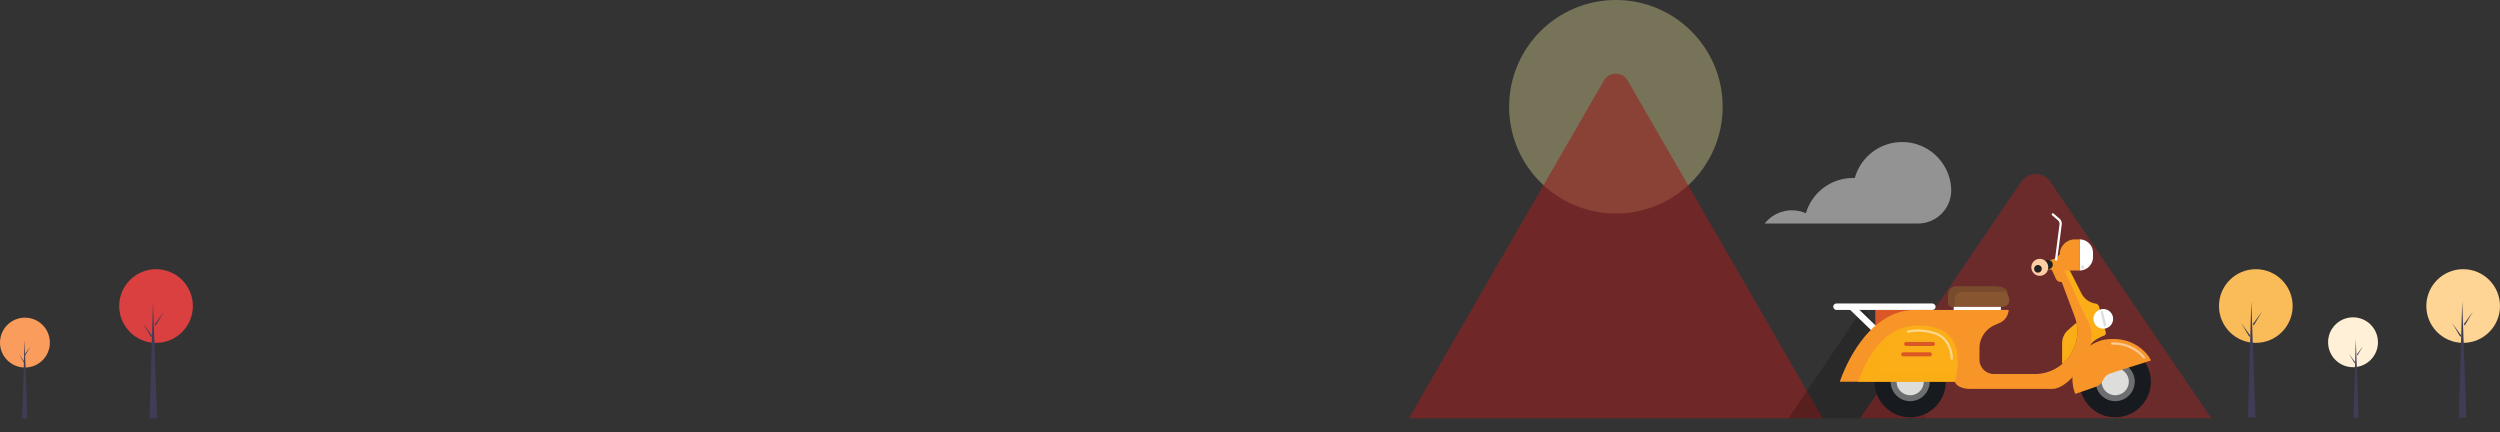 <svg xmlns="http://www.w3.org/2000/svg" width="364.525" height="63" viewBox="0 0 364.525 63">
  <rect x="0" y="0" width="364.525" height="63" fill="#333333" stroke="none"/>
  <defs>
    <style>
      .cls-1 {
        fill: #f8efa1;
        opacity: 0.34;
      }

      .cls-2 {
        fill: #982020;
        opacity: 0.6;
      }

      .cls-20, .cls-3 {
        opacity: 0.2;
      }

      .cls-4 {
        fill: #ac2121;
        opacity: 0.46;
      }

      .cls-5 {
        fill: #fff0d7;
      }

      .cls-6 {
        fill: #3f3d56;
      }

      .cls-7 {
        fill: #fa9c5b;
      }

      .cls-8 {
        fill: #d9403f;
      }

      .cls-9 {
        fill: #fabc59;
      }

      .cls-10, .cls-16 {
        fill: #fff;
      }

      .cls-10 {
        opacity: 0.47;
      }

      .cls-11 {
        fill: #171a1e;
      }

      .cls-12 {
        fill: #6d6e70;
      }

      .cls-13 {
        fill: #dddddc;
      }

      .cls-14, .cls-18 {
        fill: #f79529;
      }

      .cls-15, .cls-26 {
        opacity: 0.5;
      }

      .cls-17 {
        fill: #dc5726;
      }

      .cls-18, .cls-21 {
        opacity: 0.3;
      }

      .cls-18, .cls-20, .cls-21, .cls-26 {
        mix-blend-mode: multiply;
        isolation: isolate;
      }

      .cls-19, .cls-20 {
        fill: #fbae17;
      }

      .cls-22 {
        fill: #875631;
      }

      .cls-23 {
        fill: #774b2c;
      }

      .cls-24 {
        fill: #212221;
      }

      .cls-25, .cls-26 {
        fill: #ffcda4;
      }

      .cls-27 {
        fill: #fed594;
      }
    </style>
  </defs>
  <g id="背景图形" transform="translate(-29.578 -61)">
    <ellipse id="椭圆_229" data-name="椭圆 229" class="cls-1" cx="15.568" cy="15.568" rx="15.568" ry="15.568" transform="translate(249.624 61)"/>
    <path id="路径_2899" data-name="路径 2899" class="cls-2" d="M358.782,305.839H298.674a1.225,1.225,0,0,1-.225-.018L326.878,256.6a1.991,1.991,0,0,1,3.465,0l19.079,33.029.914,1.58Z" transform="translate(-63.435 -183.85)"/>
    <path id="路径_2900" data-name="路径 2900" class="cls-3" d="M326.771,208.713H306.558l9.922-14.631.714-1.054.357-.527.9,1.581Z" transform="translate(-16.211 -86.724)"/>
    <path id="路径_2901" data-name="路径 2901" class="cls-4" d="M522.879,351.336h-51.2l9.922-14.575.714-1.05,12.93-18.995a2.6,2.6,0,0,1,3.884-.235,2.369,2.369,0,0,1,.186.235Z" transform="translate(-170.869 -229.346)"/>
    <ellipse id="椭圆_224" data-name="椭圆 224" class="cls-5" cx="3.636" cy="3.636" rx="3.636" ry="3.636" transform="translate(369.037 107.27)"/>
    <path id="路径_2902" data-name="路径 2902" class="cls-6" d="M592.55,220.017h-.745l.339-11.5Z" transform="translate(-219.066 -98.099)"/>
    <path id="路径_2909" data-name="路径 2909" class="cls-6" d="M593.193,214.137l.8-1.106-.811,1.38-.088-.153Z" transform="translate(-219.856 -101.584)"/>
    <path id="路径_2907" data-name="路径 2907" class="cls-6" d="M590.577,218.837l-.8-1.106.811,1.38.087-.153Z" transform="translate(-217.7 -105.155)"/>
    <g id="组_1344" data-name="组 1344" transform="translate(-149 -1)">
      <ellipse id="椭圆_225" data-name="椭圆 225" class="cls-7" cx="3.636" cy="3.636" rx="3.636" ry="3.636" transform="translate(178.578 108.318)"/>
      <path id="路径_2903" data-name="路径 2903" class="cls-6" d="M732.866,220.017h-.745l.34-11.5Z" transform="translate(-550.301 -97.001)"/>
      <path id="路径_2910" data-name="路径 2910" class="cls-6" d="M733.51,214.137l.8-1.106-.811,1.38-.088-.153Z" transform="translate(-551.284 -100.53)"/>
      <path id="路径_2908" data-name="路径 2908" class="cls-6" d="M730.894,218.837l-.8-1.106.811,1.38.087-.153Z" transform="translate(-548.756 -104.096)"/>
      <ellipse id="椭圆_227" data-name="椭圆 227" class="cls-8" cx="5.371" cy="5.371" rx="5.371" ry="5.371" transform="translate(195.958 101.251)"/>
      <path id="路径_2905" data-name="路径 2905" class="cls-6" d="M691.519,202.43h-1.1l.5-16.986Z" transform="translate(-490.032 -79.446)"/>
      <path id="路径_2915" data-name="路径 2915" class="cls-6" d="M692.469,193.747l1.181-1.634-1.2,2.038-.129-.227Z" transform="translate(-491.186 -84.656)"/>
      <path id="路径_2912" data-name="路径 2912" class="cls-6" d="M688.605,200.688l-1.181-1.634,1.2,2.038.129-.226Z" transform="translate(-488.003 -89.922)"/>
    </g>
    <ellipse id="椭圆_228" data-name="椭圆 228" class="cls-9" cx="5.371" cy="5.371" rx="5.371" ry="5.371" transform="translate(353.128 100.25)"/>
    <path id="路径_2906" data-name="路径 2906" class="cls-6" d="M548.619,202.43h-1.1l.5-16.986Z" transform="translate(-190.178 -80.544)"/>
    <path id="路径_2916" data-name="路径 2916" class="cls-6" d="M549.57,193.747l1.181-1.634-1.2,2.038-.129-.227Z" transform="translate(-191.35 -85.688)"/>
    <path id="路径_2913" data-name="路径 2913" class="cls-6" d="M545.706,200.688l-1.181-1.634,1.2,2.038.129-.226Z" transform="translate(-188.167 -90.961)"/>
    <path id="路径_2918" data-name="路径 2918" class="cls-10" d="M514.16,210.935a7.16,7.16,0,0,0-14.049-1.51c-.087,0-.173-.007-.261-.007a7.162,7.162,0,0,0-6.87,5.142,5.061,5.061,0,0,0-6.005,1.495h22.336a4.843,4.843,0,0,0,4.854-5.015Q514.163,210.988,514.16,210.935Z" transform="translate(-200.084 -122.465)"/>
    <g id="组_1070" data-name="组 1070" transform="translate(-5442.424 -6101.044)">
      <g id="组_775" data-name="组 775" transform="translate(5739.303 6196.95)">
        <circle id="椭圆_210" data-name="椭圆 210" class="cls-11" cx="5.199" cy="5.199" r="5.199" transform="translate(33.766 20.741) rotate(-45)"/>
        <ellipse id="椭圆_211" data-name="椭圆 211" class="cls-12" cx="2.849" cy="2.849" rx="2.849" ry="2.849" transform="translate(38.27 17.892)"/>
        <circle id="椭圆_212" data-name="椭圆 212" class="cls-13" cx="1.985" cy="1.985" r="1.985" transform="translate(38.312 20.741) rotate(-45)"/>
        <path id="路径_2493" data-name="路径 2493" class="cls-14" d="M4858.408,3970.529a5.883,5.883,0,0,1,4.051-7.859c4.78-.891,6.968,2.674,6.968,3-3.088.978-4.934,1.564-5.869,1.861a1.807,1.807,0,0,0-1.1.989h0a1.808,1.808,0,0,1-1.058.973Z" transform="translate(-4823.109 -3948.005)"/>
        <g id="组_771" data-name="组 771" class="cls-15" transform="translate(40.511 15.018)">
          <path id="路径_2494" data-name="路径 2494" class="cls-16" d="M5482.238,4018.08l.143,0a5.77,5.77,0,0,1,2.768.677,5.571,5.571,0,0,1,1.607,1.3.165.165,0,0,0,.252-.213,5.89,5.89,0,0,0-1.7-1.377,6.093,6.093,0,0,0-2.924-.716h-.15a.165.165,0,1,0,.007.33Z" transform="translate(-5482.069 -4017.749)"/>
        </g>
        <path id="路径_2495" data-name="路径 2495" class="cls-17" d="M1659.426,3491.049h-6.4v3.241Z" transform="translate(-1646.888 -3480.759)"/>
        <rect id="矩形_924" data-name="矩形 924" class="cls-16" width="14.933" height="0.943" rx="0.471" transform="translate(0 9.347)"/>
        <path id="路径_2496" data-name="路径 2496" class="cls-16" d="M1211.137,3456.722l-6.621-6.4h-1.356l7.323,7.078a.471.471,0,1,0,.655-.678Z" transform="translate(-1201.06 -3440.398)"/>
        <circle id="椭圆_213" data-name="椭圆 213" class="cls-11" cx="5.199" cy="5.199" r="5.199" transform="translate(3.868 20.741) rotate(-45)"/>
        <ellipse id="椭圆_214" data-name="椭圆 214" class="cls-12" cx="2.849" cy="2.849" rx="2.849" ry="2.849" transform="translate(8.372 17.892)"/>
        <circle id="椭圆_215" data-name="椭圆 215" class="cls-13" cx="1.985" cy="1.985" r="1.985" transform="translate(8.414 20.741) rotate(-45)"/>
        <path id="路径_2497" data-name="路径 2497" class="cls-18" d="M4862.459,3972.027a5.883,5.883,0,0,0-4.051,7.859l2.191-.762a6.938,6.938,0,0,1,2.22-7.155C4862.7,3971.986,4862.581,3972,4862.459,3972.027Z" transform="translate(-4823.109 -3957.362)"/>
        <path id="路径_2498" data-name="路径 2498" class="cls-19" d="M4648.84,2678.78l1.054.729,2.1,4.132a2.754,2.754,0,0,0,2.081,1.5.6.6,0,0,1,.49.442l1,3.834a.43.43,0,0,1-.278.4c-.548.206-1.735.731-2.043,1.509C4651.154,2689.158,4648.84,2678.78,4648.84,2678.78Z" transform="translate(-4615.808 -2675.782)"/>
        <path id="路径_2499" data-name="路径 2499" class="cls-20" d="M4655.3,2688.4a.427.427,0,0,1-.187.139c-.548.206-1.735.731-2.042,1.509-1.618-1.675-3.368-8.266-4.079-11.163l-.154-.107s2.314,10.378,4.4,12.544c.308-.777,1.5-1.3,2.043-1.509a.43.43,0,0,0,.278-.4Z" transform="translate(-4615.808 -2675.78)"/>
        <path id="路径_2500" data-name="路径 2500" class="cls-14" d="M1114.737,2688.179c-.762-1.484-4.294-9.4-4.294-9.4a10.051,10.051,0,0,0-1.179,1.407l.621,1.348a.779.779,0,0,0,.641.449l.209.017,1.885,5.045a6.2,6.2,0,0,1-5.805,8.367h-5.98a2.107,2.107,0,0,1-2.107-2.106v-1.634a3.712,3.712,0,0,1,2.207-3.394l.754-.335a2.186,2.186,0,0,0,1.277-1.681l.028-.192h-13.612c-7.7,0-10.992,10.452-10.992,10.452h16.744c.486,1.216,2.593,1.053,2.593,1.053h11.581C1112.226,2697.577,1116.277,2691.176,1114.737,2688.179Z" transform="translate(-1077.412 -2675.782)"/>
        <path id="路径_2501" data-name="路径 2501" class="cls-19" d="M4689.568,3699.121l-1.219,1.06a2.525,2.525,0,0,0-.869,1.907v3.065A6.193,6.193,0,0,0,4689.568,3699.121Z" transform="translate(-4654.103 -3686.964)"/>
        <path id="路径_2502" data-name="路径 2502" class="cls-20" d="M4689.568,3699.121l-.471.41a6.206,6.206,0,0,1-1.617,4.392v1.229A6.193,6.193,0,0,0,4689.568,3699.121Z" transform="translate(-4654.103 -3686.964)"/>
        <g id="组_772" data-name="组 772" class="cls-21" transform="translate(19.399 10.29)">
          <path id="路径_2503" data-name="路径 2503" class="cls-14" d="M3130.264,3496.649v1.634a2.107,2.107,0,0,0,2.106,2.107h1.917a2.107,2.107,0,0,1-2.107-2.107v-1.634a3.713,3.713,0,0,1,2.207-3.393l.754-.334a2.187,2.187,0,0,0,1.277-1.681l.028-.193h-1.917l-.028.193C3134.393,3491.983,3130.264,3492.448,3130.264,3496.649Z" transform="translate(-3130.264 -3491.048)"/>
          <path id="路径_2504" data-name="路径 2504" class="cls-14" d="M3175.969,4772.631h-.511A4.486,4.486,0,0,0,3175.969,4772.631Z" transform="translate(-3175.052 -4761.126)"/>
        </g>
        <path id="路径_2505" data-name="路径 2505" class="cls-18" d="M1091.29,3743.6c-4.94-1.292-8.455,1.2-10.781,6.691h-1.683c-.293.712-.435,1.162-.435,1.162h15.756S1096.232,3744.891,1091.29,3743.6Z" transform="translate(-1077.412 -3730.709)"/>
        <path id="路径_2506" data-name="路径 2506" class="cls-19" d="M1387.339,3751.448s2.084-6.56-2.858-7.853c-5.276-1.38-8.927,1.558-11.24,7.853Z" transform="translate(-1369.616 -3730.707)"/>
        <path id="路径_2507" data-name="路径 2507" class="cls-20" d="M1376.165,3780.03a12.84,12.84,0,0,1,3.818-5.232c-2.938.849-5.154,3.586-6.741,7.9h14.1a9.87,9.87,0,0,0,.27-1.162h-10.465A1.074,1.074,0,0,1,1376.165,3780.03Z" transform="translate(-1369.616 -3761.961)"/>
        <g id="组_773" data-name="组 773" class="cls-15" transform="translate(10.727 13.132)">
          <path id="路径_2508" data-name="路径 2508" class="cls-16" d="M2170.953,3811.926a4.891,4.891,0,0,0-.669-2.345,3.652,3.652,0,0,0-2.272-1.594,8.488,8.488,0,0,0-2.144-.293,6.527,6.527,0,0,0-1.514.173.165.165,0,1,0,.076.321,6.244,6.244,0,0,1,1.438-.163,8.167,8.167,0,0,1,2.061.282,3.32,3.32,0,0,1,2.075,1.45,4.569,4.569,0,0,1,.62,2.187.165.165,0,1,0,.33-.017Z" transform="translate(-2164.227 -3807.694)"/>
        </g>
        <path id="矩形_925" data-name="矩形 925" class="cls-22" d="M1.4,0H6.857A2.055,2.055,0,0,1,8.912,2.055v0a.882.882,0,0,1-.882.882H.627A.627.627,0,0,1,0,2.31V1.4A1.4,1.4,0,0,1,1.4,0Z" transform="translate(16.751 6.881)"/>
        <path id="路径_2509" data-name="路径 2509" class="cls-23" d="M2836.3,3113.171a1.068,1.068,0,0,1,1.068-1.067h6.276a1.591,1.591,0,0,1,.411.056,1.568,1.568,0,0,0-1.383-.829H2836.4a1.068,1.068,0,0,0-1.068,1.068v1.391a.479.479,0,0,0,.478.479h.493Z" transform="translate(-2818.577 -3104.45)"/>
        <rect id="矩形_926" data-name="矩形 926" class="cls-16" width="6.887" height="0.461" transform="translate(17.562 9.835)"/>
        <rect id="矩形_927" data-name="矩形 927" class="cls-17" width="4.494" height="0.59" rx="0.295" transform="translate(10.336 14.952)"/>
        <rect id="矩形_928" data-name="矩形 928" class="cls-17" width="4.494" height="0.59" rx="0.295" transform="translate(9.905 16.461)"/>
        <g id="组_774" data-name="组 774" transform="translate(35.92 0)">
          <path id="矩形_929" data-name="矩形 929" class="cls-16" d="M0,0H0A1.961,1.961,0,0,1,1.961,1.961v.615A1.961,1.961,0,0,1,0,4.537H0a0,0,0,0,1,0,0V0A0,0,0,0,1,0,0Z"/>
          <path id="路径_2510" data-name="路径 2510" class="cls-13" d="M4998.21,2608.212v.5h.232a.15.15,0,0,0,.149-.149v-.352Z" transform="translate(-4997.962 -2604.424)"/>
        </g>
        <path id="路径_2511" data-name="路径 2511" class="cls-14" d="M4465.146,2344.846a2.207,2.207,0,0,0-2.206,2.148,1.872,1.872,0,0,1-1.682.849v1.378l2.1.143a.59.59,0,0,0,.137.019h2.339v-4.537Z" transform="translate(-4429.91 -2344.846)"/>
        <path id="路径_2512" data-name="路径 2512" class="cls-24" d="M4387.6,2679.454a.674.674,0,1,1-.674-.673A.674.674,0,0,1,4387.6,2679.454Z" transform="translate(-4355.581 -2675.782)"/>
      </g>
      <circle id="椭圆_209" data-name="椭圆 209" class="cls-16" cx="1.436" cy="1.436" r="1.436" transform="translate(5776.651 6208.537) rotate(-45)"/>
      <path id="路径_2492" data-name="路径 2492" class="cls-13" d="M5262.694,3450.323l.339.026.509,2.007-.326.3Z" transform="translate(515.583 2757.078)"/>
      <path id="路径_2513" data-name="路径 2513" class="cls-18" d="M2963.23,2851.972c-.549-1.07-2.537-5.48-3.6-7.859h-.141a.566.566,0,0,1-.136-.019l-.539-.037c1.061,2.365,3.076,6.836,3.629,7.915.968,1.884-.273,5.112-2.052,7.251a3.068,3.068,0,0,1-2.36,1.094h-14.4c.486,1.216,2.593,1.053,2.593,1.053H2957.8a1.992,1.992,0,0,0,.268-.018c.039,0,.08-.015.12-.022s.1-.017.15-.029.109-.031.163-.047c.036-.011.072-.021.107-.033.065-.022.13-.05.2-.077l.075-.031c.073-.033.148-.07.222-.109l.048-.026c.082-.043.162-.091.244-.142l.025-.016c.086-.055.173-.113.26-.174l.008-.007C2962.149,2858.876,2964.453,2854.353,2963.23,2851.972Z" transform="translate(2813.398 3357.375)"/>
      <g id="组_776" data-name="组 776" transform="translate(5771.166 6193.145)">
        <path id="路径_2514" data-name="路径 2514" class="cls-16" d="M4519.549,1927.793l.66-5.128a.967.967,0,0,0-.333-.868l-.852-.733a.165.165,0,1,0-.215.25l.852.733a.65.65,0,0,1,.226.492.791.791,0,0,1,0,.083l-.66,5.128a.165.165,0,1,0,.327.042Z" transform="translate(-4518.752 -1921.024)"/>
      </g>
      <path id="路径_2515" data-name="路径 2515" class="cls-25" d="M4189.549,2661.043a1.23,1.23,0,1,1-1.739.024A1.229,1.229,0,0,1,4189.549,2661.043Z" transform="translate(1580.73 3539.09)"/>
      <path id="路径_2516" data-name="路径 2516" class="cls-26" d="M4224.875,2839.022c-.149.221-.575.732-1.095.292l-.729-.04a1.37,1.37,0,0,0-.26.2c.019.02.036.04.056.059a1.228,1.228,0,0,0,2.028-.51Z" transform="translate(1545.718 3362.364)"/>
      <path id="路径_2517" data-name="路径 2517" class="cls-24" d="M4233.836,2760.748a.557.557,0,1,1-.787.011A.558.558,0,0,1,4233.836,2760.748Z" transform="translate(1535.709 3440.092)"/>
    </g>
    <ellipse id="椭圆_226" data-name="椭圆 226" class="cls-27" cx="5.371" cy="5.371" rx="5.371" ry="5.371" transform="translate(383.361 100.25)"/>
    <path id="路径_2904" data-name="路径 2904" class="cls-6" d="M636.425,202.43h-1.1l.5-16.986Z" transform="translate(-247.233 -80.544)"/>
    <path id="路径_2914" data-name="路径 2914" class="cls-6" d="M637.376,193.747l1.181-1.634-1.2,2.038-.13-.227Z" transform="translate(-248.394 -85.688)"/>
    <path id="路径_2911" data-name="路径 2911" class="cls-6" d="M633.512,200.688l-1.181-1.634,1.2,2.038.13-.226Z" transform="translate(-245.211 -90.961)"/>
  </g>
</svg>
